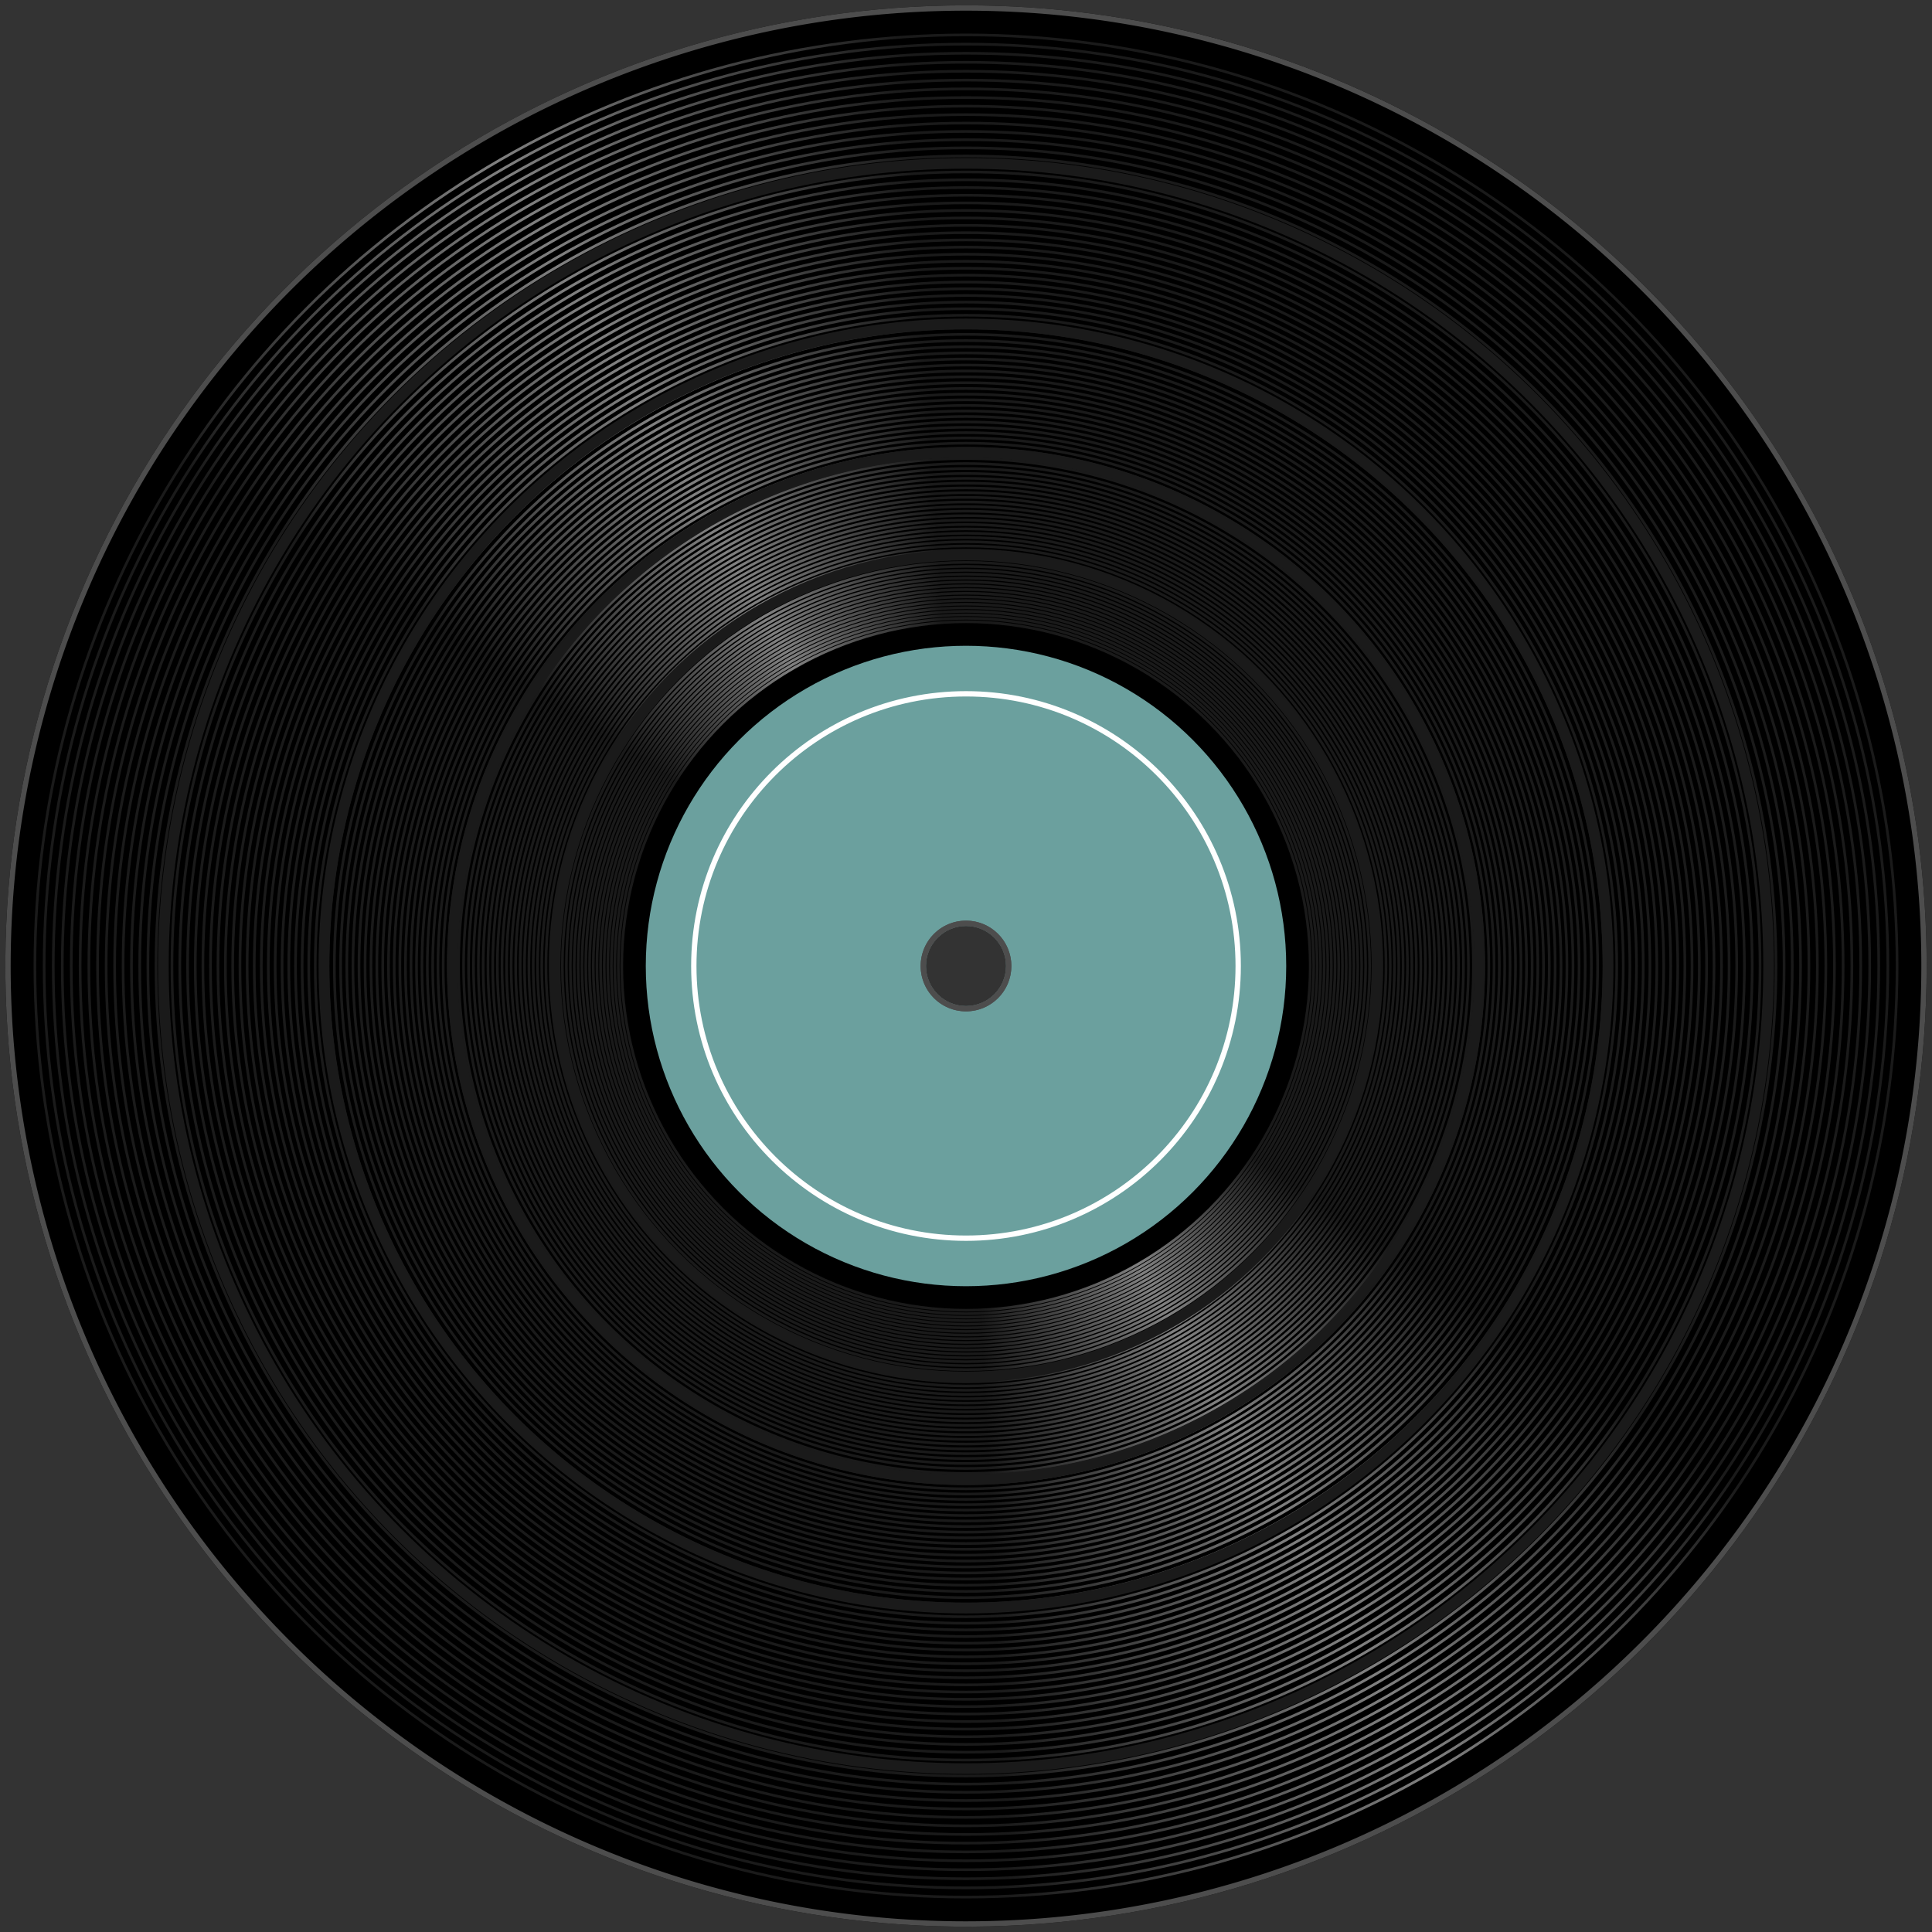 <svg xmlns="http://www.w3.org/2000/svg" xmlns:xlink="http://www.w3.org/1999/xlink" viewBox="0 0 362 362"><rect x="0" y="0" width="362" height="362" fill="#333333" stroke="none"/><defs><style>.cls-1,.cls-10,.cls-100,.cls-101,.cls-102,.cls-103,.cls-104,.cls-105,.cls-106,.cls-107,.cls-11,.cls-12,.cls-13,.cls-14,.cls-15,.cls-16,.cls-17,.cls-18,.cls-19,.cls-20,.cls-21,.cls-22,.cls-23,.cls-24,.cls-25,.cls-26,.cls-27,.cls-28,.cls-29,.cls-30,.cls-31,.cls-32,.cls-33,.cls-34,.cls-35,.cls-36,.cls-37,.cls-38,.cls-39,.cls-4,.cls-40,.cls-41,.cls-42,.cls-43,.cls-44,.cls-45,.cls-46,.cls-47,.cls-48,.cls-49,.cls-5,.cls-50,.cls-51,.cls-52,.cls-53,.cls-54,.cls-55,.cls-56,.cls-57,.cls-58,.cls-59,.cls-6,.cls-60,.cls-61,.cls-62,.cls-63,.cls-64,.cls-65,.cls-66,.cls-67,.cls-68,.cls-69,.cls-7,.cls-70,.cls-71,.cls-72,.cls-73,.cls-74,.cls-75,.cls-76,.cls-77,.cls-78,.cls-79,.cls-8,.cls-80,.cls-81,.cls-82,.cls-83,.cls-84,.cls-85,.cls-86,.cls-87,.cls-88,.cls-89,.cls-9,.cls-90,.cls-91,.cls-92,.cls-93,.cls-94,.cls-95,.cls-96,.cls-97,.cls-98,.cls-99{fill:none;}.cls-2{clip-path:url(#clip-path);}.cls-3{fill:#6ba09e;}.cls-4{stroke:#fff;}.cls-10,.cls-100,.cls-101,.cls-102,.cls-103,.cls-104,.cls-105,.cls-106,.cls-107,.cls-11,.cls-12,.cls-13,.cls-14,.cls-15,.cls-16,.cls-17,.cls-18,.cls-19,.cls-20,.cls-21,.cls-22,.cls-23,.cls-24,.cls-25,.cls-26,.cls-27,.cls-28,.cls-29,.cls-30,.cls-31,.cls-32,.cls-33,.cls-34,.cls-35,.cls-36,.cls-37,.cls-38,.cls-39,.cls-4,.cls-40,.cls-41,.cls-42,.cls-43,.cls-44,.cls-45,.cls-46,.cls-47,.cls-48,.cls-49,.cls-5,.cls-50,.cls-51,.cls-52,.cls-53,.cls-54,.cls-55,.cls-56,.cls-57,.cls-58,.cls-59,.cls-6,.cls-60,.cls-61,.cls-62,.cls-63,.cls-64,.cls-65,.cls-66,.cls-67,.cls-68,.cls-69,.cls-7,.cls-70,.cls-71,.cls-72,.cls-73,.cls-74,.cls-75,.cls-76,.cls-77,.cls-78,.cls-79,.cls-8,.cls-80,.cls-81,.cls-82,.cls-83,.cls-84,.cls-85,.cls-86,.cls-87,.cls-88,.cls-89,.cls-9,.cls-90,.cls-91,.cls-92,.cls-93,.cls-94,.cls-95,.cls-96,.cls-97,.cls-98,.cls-99{stroke-miterlimit:10;}.cls-10,.cls-100,.cls-101,.cls-102,.cls-103,.cls-104,.cls-105,.cls-11,.cls-12,.cls-13,.cls-14,.cls-15,.cls-16,.cls-17,.cls-18,.cls-19,.cls-20,.cls-21,.cls-22,.cls-23,.cls-24,.cls-25,.cls-26,.cls-27,.cls-28,.cls-29,.cls-30,.cls-31,.cls-32,.cls-33,.cls-34,.cls-35,.cls-36,.cls-37,.cls-38,.cls-39,.cls-40,.cls-41,.cls-42,.cls-43,.cls-44,.cls-45,.cls-46,.cls-47,.cls-48,.cls-49,.cls-5,.cls-50,.cls-51,.cls-52,.cls-53,.cls-54,.cls-55,.cls-56,.cls-57,.cls-58,.cls-59,.cls-6,.cls-60,.cls-61,.cls-62,.cls-63,.cls-64,.cls-65,.cls-66,.cls-67,.cls-68,.cls-69,.cls-7,.cls-70,.cls-71,.cls-72,.cls-73,.cls-74,.cls-75,.cls-76,.cls-77,.cls-78,.cls-79,.cls-8,.cls-80,.cls-81,.cls-82,.cls-83,.cls-84,.cls-85,.cls-86,.cls-87,.cls-88,.cls-89,.cls-9,.cls-90,.cls-91,.cls-92,.cls-93,.cls-94,.cls-95,.cls-96,.cls-97,.cls-98,.cls-99{stroke-width:0.5px;}.cls-5{stroke:url(#未命名漸層_15);}.cls-6{stroke:url(#未命名漸層_15-2);}.cls-7{stroke:url(#未命名漸層_15-3);}.cls-8{stroke:url(#未命名漸層_15-4);}.cls-9{stroke:url(#未命名漸層_15-5);}.cls-10{stroke:url(#未命名漸層_15-6);}.cls-11{stroke:url(#未命名漸層_15-7);}.cls-12{stroke:url(#未命名漸層_15-8);}.cls-13{stroke:url(#未命名漸層_15-9);}.cls-14{stroke:url(#未命名漸層_15-10);}.cls-15{stroke:url(#未命名漸層_15-11);}.cls-16{stroke:url(#未命名漸層_15-12);}.cls-17{stroke:url(#未命名漸層_15-13);}.cls-18{stroke:url(#未命名漸層_15-14);}.cls-19{stroke:url(#未命名漸層_15-15);}.cls-20{stroke:url(#未命名漸層_15-16);}.cls-21{stroke:url(#未命名漸層_15-17);}.cls-22{stroke:url(#未命名漸層_15-18);}.cls-23{stroke:url(#未命名漸層_15-19);}.cls-24{stroke:url(#未命名漸層_15-20);}.cls-25{stroke:url(#未命名漸層_15-21);}.cls-26{stroke:url(#未命名漸層_15-22);}.cls-27{stroke:url(#未命名漸層_15-23);}.cls-28{stroke:url(#未命名漸層_15-24);}.cls-29{stroke:url(#未命名漸層_15-25);}.cls-30{stroke:url(#未命名漸層_15-26);}.cls-31{stroke:url(#未命名漸層_15-27);}.cls-32{stroke:url(#未命名漸層_15-28);}.cls-33{stroke:url(#未命名漸層_15-29);}.cls-34{stroke:url(#未命名漸層_15-30);}.cls-35{stroke:url(#未命名漸層_15-31);}.cls-36{stroke:url(#未命名漸層_15-32);}.cls-37{stroke:url(#未命名漸層_15-33);}.cls-38{stroke:url(#未命名漸層_15-34);}.cls-39{stroke:url(#未命名漸層_15-35);}.cls-40{stroke:url(#未命名漸層_15-36);}.cls-41{stroke:url(#未命名漸層_15-37);}.cls-42{stroke:url(#未命名漸層_15-38);}.cls-43{stroke:url(#未命名漸層_15-39);}.cls-44{stroke:url(#未命名漸層_15-40);}.cls-45{stroke:url(#未命名漸層_15-41);}.cls-46{stroke:url(#未命名漸層_15-42);}.cls-47{stroke:url(#未命名漸層_15-43);}.cls-48{stroke:url(#未命名漸層_15-44);}.cls-49{stroke:url(#未命名漸層_15-45);}.cls-50{stroke:url(#未命名漸層_15-46);}.cls-51{stroke:url(#未命名漸層_15-47);}.cls-52{stroke:url(#未命名漸層_15-48);}.cls-53{stroke:url(#未命名漸層_15-49);}.cls-54{stroke:url(#未命名漸層_15-50);}.cls-55{stroke:url(#未命名漸層_15-51);}.cls-56{stroke:url(#未命名漸層_15-52);}.cls-57{stroke:url(#未命名漸層_15-53);}.cls-58{stroke:url(#未命名漸層_15-54);}.cls-59{stroke:url(#未命名漸層_15-55);}.cls-60{stroke:url(#未命名漸層_15-56);}.cls-61{stroke:url(#未命名漸層_15-57);}.cls-62{stroke:url(#未命名漸層_15-58);}.cls-63{stroke:url(#未命名漸層_15-59);}.cls-64{stroke:url(#未命名漸層_15-60);}.cls-65{stroke:url(#未命名漸層_15-61);}.cls-66{stroke:url(#未命名漸層_15-62);}.cls-67{stroke:url(#未命名漸層_15-63);}.cls-68{stroke:url(#未命名漸層_15-64);}.cls-69{stroke:url(#未命名漸層_15-65);}.cls-70{stroke:url(#未命名漸層_15-66);}.cls-71{stroke:url(#未命名漸層_15-67);}.cls-72{stroke:url(#未命名漸層_15-68);}.cls-73{stroke:url(#未命名漸層_15-69);}.cls-74{stroke:url(#未命名漸層_15-70);}.cls-75{stroke:url(#未命名漸層_15-71);}.cls-76{stroke:url(#未命名漸層_15-72);}.cls-77{stroke:url(#未命名漸層_15-73);}.cls-78{stroke:url(#未命名漸層_15-74);}.cls-79{stroke:url(#未命名漸層_15-75);}.cls-80{stroke:url(#未命名漸層_15-76);}.cls-81{stroke:url(#未命名漸層_15-77);}.cls-82{stroke:url(#未命名漸層_15-78);}.cls-83{stroke:url(#未命名漸層_15-79);}.cls-84{stroke:url(#未命名漸層_15-80);}.cls-85{stroke:url(#未命名漸層_15-81);}.cls-86{stroke:url(#未命名漸層_15-82);}.cls-87{stroke:url(#未命名漸層_15-83);}.cls-88{stroke:url(#未命名漸層_15-84);}.cls-89{stroke:url(#未命名漸層_15-85);}.cls-90{stroke:url(#未命名漸層_15-86);}.cls-91{stroke:url(#未命名漸層_15-87);}.cls-92{stroke:url(#未命名漸層_15-88);}.cls-93{stroke:url(#未命名漸層_15-89);}.cls-94{stroke:url(#未命名漸層_15-90);}.cls-95{stroke:url(#未命名漸層_15-91);}.cls-96{stroke:url(#未命名漸層_15-92);}.cls-97{stroke:url(#未命名漸層_15-93);}.cls-98{stroke:url(#未命名漸層_15-94);}.cls-99{stroke:url(#未命名漸層_15-95);}.cls-100{stroke:url(#未命名漸層_15-96);}.cls-101{stroke:url(#未命名漸層_15-97);}.cls-102{stroke:url(#未命名漸層_15-98);}.cls-103{stroke:url(#未命名漸層_15-99);}.cls-104{stroke:url(#未命名漸層_15-100);}.cls-105{stroke:url(#未命名漸層_15-101);}.cls-106{stroke:#1a1a1a;}.cls-106,.cls-107{stroke-width:2px;}.cls-107{stroke:#4d4d4d;}</style><clipPath id="clip-path" transform="translate(1 1)"><path class="cls-1" d="M180,0A180,180,0,1,0,360,180,180,180,0,0,0,180,0Zm0,187.5a7.5,7.5,0,1,1,7.5-7.5A7.5,7.5,0,0,1,180,187.5Z"/></clipPath><linearGradient id="未命名漸層_15" x1="29.67" y1="268.37" x2="332.33" y2="93.63" gradientUnits="userSpaceOnUse"><stop offset="0.27" stop-color="#1a1a1a"/><stop offset="0.5" stop-color="gray"/><stop offset="0.72" stop-color="#1a1a1a"/></linearGradient><linearGradient id="未命名漸層_15-2" x1="31.17" y1="267.51" x2="330.83" y2="94.49" xlink:href="#未命名漸層_15"/><linearGradient id="未命名漸層_15-3" x1="32.65" y1="266.65" x2="329.35" y2="95.35" xlink:href="#未命名漸層_15"/><linearGradient id="未命名漸層_15-4" x1="34.12" y1="265.8" x2="327.88" y2="96.2" xlink:href="#未命名漸層_15"/><linearGradient id="未命名漸層_15-5" x1="35.57" y1="264.97" x2="326.43" y2="97.03" xlink:href="#未命名漸層_15"/><linearGradient id="未命名漸層_15-6" x1="37.01" y1="264.14" x2="324.99" y2="97.86" xlink:href="#未命名漸層_15"/><linearGradient id="未命名漸層_15-7" x1="38.43" y1="263.31" x2="323.57" y2="98.69" xlink:href="#未命名漸層_15"/><linearGradient id="未命名漸層_15-8" x1="39.84" y1="262.5" x2="322.16" y2="99.5" xlink:href="#未命名漸層_15"/><linearGradient id="未命名漸層_15-9" x1="41.23" y1="261.69" x2="320.77" y2="100.31" xlink:href="#未命名漸層_15"/><linearGradient id="未命名漸層_15-10" x1="42.62" y1="260.9" x2="319.38" y2="101.1" xlink:href="#未命名漸層_15"/><linearGradient id="未命名漸層_15-11" x1="43.98" y1="260.11" x2="318.02" y2="101.89" xlink:href="#未命名漸層_15"/><linearGradient id="未命名漸層_15-12" x1="45.34" y1="259.32" x2="316.66" y2="102.68" xlink:href="#未命名漸層_15"/><linearGradient id="未命名漸層_15-13" x1="46.68" y1="258.55" x2="315.32" y2="103.45" xlink:href="#未命名漸層_15"/><linearGradient id="未命名漸層_15-14" x1="48.01" y1="257.78" x2="313.99" y2="104.22" xlink:href="#未命名漸層_15"/><linearGradient id="未命名漸層_15-15" x1="49.32" y1="257.02" x2="312.68" y2="104.98" xlink:href="#未命名漸層_15"/><linearGradient id="未命名漸層_15-16" x1="50.62" y1="256.27" x2="311.38" y2="105.73" xlink:href="#未命名漸層_15"/><linearGradient id="未命名漸層_15-17" x1="51.91" y1="255.53" x2="310.09" y2="106.47" xlink:href="#未命名漸層_15"/><linearGradient id="未命名漸層_15-18" x1="53.19" y1="254.79" x2="308.81" y2="107.21" xlink:href="#未命名漸層_15"/><linearGradient id="未命名漸層_15-19" x1="54.45" y1="254.06" x2="307.55" y2="107.94" xlink:href="#未命名漸層_15"/><linearGradient id="未命名漸層_15-20" x1="55.7" y1="253.34" x2="306.3" y2="108.66" xlink:href="#未命名漸層_15"/><linearGradient id="未命名漸層_15-21" x1="56.94" y1="252.63" x2="305.06" y2="109.37" xlink:href="#未命名漸層_15"/><linearGradient id="未命名漸層_15-22" x1="58.17" y1="251.92" x2="303.83" y2="110.08" xlink:href="#未命名漸層_15"/><linearGradient id="未命名漸層_15-23" x1="59.38" y1="251.22" x2="302.62" y2="110.78" xlink:href="#未命名漸層_15"/><linearGradient id="未命名漸層_15-24" x1="60.58" y1="250.52" x2="301.42" y2="111.48" xlink:href="#未命名漸層_15"/><linearGradient id="未命名漸層_15-25" x1="61.77" y1="249.84" x2="300.23" y2="112.16" xlink:href="#未命名漸層_15"/><linearGradient id="未命名漸層_15-26" x1="62.95" y1="249.16" x2="299.05" y2="112.84" xlink:href="#未命名漸層_15"/><linearGradient id="未命名漸層_15-27" x1="64.12" y1="248.48" x2="297.88" y2="113.52" xlink:href="#未命名漸層_15"/><linearGradient id="未命名漸層_15-28" x1="65.27" y1="247.82" x2="296.73" y2="114.18" xlink:href="#未命名漸層_15"/><linearGradient id="未命名漸層_15-29" x1="66.42" y1="247.15" x2="295.58" y2="114.85" xlink:href="#未命名漸層_15"/><linearGradient id="未命名漸層_15-30" x1="67.55" y1="246.5" x2="294.45" y2="115.5" xlink:href="#未命名漸層_15"/><linearGradient id="未命名漸層_15-31" x1="68.67" y1="245.85" x2="293.33" y2="116.15" xlink:href="#未命名漸層_15"/><linearGradient id="未命名漸層_15-32" x1="69.78" y1="245.21" x2="292.22" y2="116.79" xlink:href="#未命名漸層_15"/><linearGradient id="未命名漸層_15-33" x1="70.88" y1="244.58" x2="291.12" y2="117.42" xlink:href="#未命名漸層_15"/><linearGradient id="未命名漸層_15-34" x1="71.97" y1="243.95" x2="290.03" y2="118.05" xlink:href="#未命名漸層_15"/><linearGradient id="未命名漸層_15-35" x1="73.04" y1="243.33" x2="288.96" y2="118.67" xlink:href="#未命名漸層_15"/><linearGradient id="未命名漸層_15-36" x1="74.11" y1="242.71" x2="287.89" y2="119.29" xlink:href="#未命名漸層_15"/><linearGradient id="未命名漸層_15-37" x1="75.17" y1="242.1" x2="286.83" y2="119.9" xlink:href="#未命名漸層_15"/><linearGradient id="未命名漸層_15-38" x1="76.21" y1="241.5" x2="285.79" y2="120.5" xlink:href="#未命名漸層_15"/><linearGradient id="未命名漸層_15-39" x1="77.25" y1="240.9" x2="284.75" y2="121.1" xlink:href="#未命名漸層_15"/><linearGradient id="未命名漸層_15-40" x1="78.27" y1="240.31" x2="283.73" y2="121.69" xlink:href="#未命名漸層_15"/><linearGradient id="未命名漸層_15-41" x1="79.29" y1="239.72" x2="282.71" y2="122.28" xlink:href="#未命名漸層_15"/><linearGradient id="未命名漸層_15-42" x1="80.29" y1="239.14" x2="281.71" y2="122.86" xlink:href="#未命名漸層_15"/><linearGradient id="未命名漸層_15-43" x1="81.29" y1="238.57" x2="280.71" y2="123.43" xlink:href="#未命名漸層_15"/><linearGradient id="未命名漸層_15-44" x1="82.27" y1="238" x2="279.73" y2="124" xlink:href="#未命名漸層_15"/><linearGradient id="未命名漸層_15-45" x1="83.25" y1="237.44" x2="278.75" y2="124.56" xlink:href="#未命名漸層_15"/><linearGradient id="未命名漸層_15-46" x1="84.21" y1="236.88" x2="277.79" y2="125.12" xlink:href="#未命名漸層_15"/><linearGradient id="未命名漸層_15-47" x1="85.17" y1="236.33" x2="276.83" y2="125.67" xlink:href="#未命名漸層_15"/><linearGradient id="未命名漸層_15-48" x1="86.12" y1="235.78" x2="275.88" y2="126.22" xlink:href="#未命名漸層_15"/><linearGradient id="未命名漸層_15-49" x1="87.05" y1="235.24" x2="274.95" y2="126.76" xlink:href="#未命名漸層_15"/><linearGradient id="未命名漸層_15-50" x1="87.98" y1="234.7" x2="274.02" y2="127.3" xlink:href="#未命名漸層_15"/><linearGradient id="未命名漸層_15-51" x1="88.9" y1="234.17" x2="273.1" y2="127.83" xlink:href="#未命名漸層_15"/><linearGradient id="未命名漸層_15-52" x1="89.81" y1="233.65" x2="272.19" y2="128.35" xlink:href="#未命名漸層_15"/><linearGradient id="未命名漸層_15-53" x1="90.71" y1="233.13" x2="271.29" y2="128.87" xlink:href="#未命名漸層_15"/><linearGradient id="未命名漸層_15-54" x1="91.6" y1="232.61" x2="270.4" y2="129.39" xlink:href="#未命名漸層_15"/><linearGradient id="未命名漸層_15-55" x1="92.49" y1="232.1" x2="269.51" y2="129.9" xlink:href="#未命名漸層_15"/><linearGradient id="未命名漸層_15-56" x1="93.36" y1="231.6" x2="268.64" y2="130.4" xlink:href="#未命名漸層_15"/><linearGradient id="未命名漸層_15-57" x1="94.23" y1="231.1" x2="267.77" y2="130.9" xlink:href="#未命名漸層_15"/><linearGradient id="未命名漸層_15-58" x1="95.08" y1="230.6" x2="266.92" y2="131.4" xlink:href="#未命名漸層_15"/><linearGradient id="未命名漸層_15-59" x1="95.93" y1="230.11" x2="266.07" y2="131.89" xlink:href="#未命名漸層_15"/><linearGradient id="未命名漸層_15-60" x1="96.77" y1="229.63" x2="265.23" y2="132.37" xlink:href="#未命名漸層_15"/><linearGradient id="未命名漸層_15-61" x1="97.6" y1="229.15" x2="264.4" y2="132.85" xlink:href="#未命名漸層_15"/><linearGradient id="未命名漸層_15-62" x1="98.43" y1="228.67" x2="263.57" y2="133.33" xlink:href="#未命名漸層_15"/><linearGradient id="未命名漸層_15-63" x1="99.24" y1="228.2" x2="262.76" y2="133.8" xlink:href="#未命名漸層_15"/><linearGradient id="未命名漸層_15-64" x1="100.05" y1="227.74" x2="261.95" y2="134.26" xlink:href="#未命名漸層_15"/><linearGradient id="未命名漸層_15-65" x1="100.85" y1="227.27" x2="261.15" y2="134.73" xlink:href="#未命名漸層_15"/><linearGradient id="未命名漸層_15-66" x1="101.64" y1="226.82" x2="260.36" y2="135.18" xlink:href="#未命名漸層_15"/><linearGradient id="未命名漸層_15-67" x1="102.42" y1="226.37" x2="259.58" y2="135.63" xlink:href="#未命名漸層_15"/><linearGradient id="未命名漸層_15-68" x1="103.2" y1="225.92" x2="258.8" y2="136.08" xlink:href="#未命名漸層_15"/><linearGradient id="未命名漸層_15-69" x1="103.97" y1="225.47" x2="258.03" y2="136.53" xlink:href="#未命名漸層_15"/><linearGradient id="未命名漸層_15-70" x1="104.73" y1="225.04" x2="257.27" y2="136.96" xlink:href="#未命名漸層_15"/><linearGradient id="未命名漸層_15-71" x1="105.48" y1="224.6" x2="256.52" y2="137.4" xlink:href="#未命名漸層_15"/><linearGradient id="未命名漸層_15-72" x1="106.23" y1="224.17" x2="255.77" y2="137.83" xlink:href="#未命名漸層_15"/><linearGradient id="未命名漸層_15-73" x1="106.97" y1="223.74" x2="255.03" y2="138.26" xlink:href="#未命名漸層_15"/><linearGradient id="未命名漸層_15-74" x1="107.7" y1="223.32" x2="254.3" y2="138.68" xlink:href="#未命名漸層_15"/><linearGradient id="未命名漸層_15-75" x1="108.42" y1="222.9" x2="253.58" y2="139.1" xlink:href="#未命名漸層_15"/><linearGradient id="未命名漸層_15-76" x1="109.14" y1="222.49" x2="252.86" y2="139.51" xlink:href="#未命名漸層_15"/><linearGradient id="未命名漸層_15-77" x1="109.85" y1="222.08" x2="252.15" y2="139.92" xlink:href="#未命名漸層_15"/><linearGradient id="未命名漸層_15-78" x1="110.55" y1="221.68" x2="251.45" y2="140.32" xlink:href="#未命名漸層_15"/><linearGradient id="未命名漸層_15-79" x1="111.24" y1="221.27" x2="250.76" y2="140.73" xlink:href="#未命名漸層_15"/><linearGradient id="未命名漸層_15-80" x1="111.93" y1="220.88" x2="250.07" y2="141.12" xlink:href="#未命名漸層_15"/><linearGradient id="未命名漸層_15-81" x1="112.61" y1="220.48" x2="249.39" y2="141.52" xlink:href="#未命名漸層_15"/><linearGradient id="未命名漸層_15-82" x1="113.29" y1="220.09" x2="248.71" y2="141.91" xlink:href="#未命名漸層_15"/><linearGradient id="未命名漸層_15-83" x1="113.96" y1="219.71" x2="248.04" y2="142.29" xlink:href="#未命名漸層_15"/><linearGradient id="未命名漸層_15-84" x1="114.62" y1="219.33" x2="247.38" y2="142.67" xlink:href="#未命名漸層_15"/><linearGradient id="未命名漸層_15-85" x1="115.27" y1="218.95" x2="246.73" y2="143.05" xlink:href="#未命名漸層_15"/><linearGradient id="未命名漸層_15-86" x1="115.92" y1="218.57" x2="246.08" y2="143.43" xlink:href="#未命名漸層_15"/><linearGradient id="未命名漸層_15-87" x1="116.56" y1="218.2" x2="245.44" y2="143.8" xlink:href="#未命名漸層_15"/><linearGradient id="未命名漸層_15-88" x1="117.2" y1="217.83" x2="244.8" y2="144.17" xlink:href="#未命名漸層_15"/><linearGradient id="未命名漸層_15-89" x1="117.83" y1="217.47" x2="244.17" y2="144.53" xlink:href="#未命名漸層_15"/><linearGradient id="未命名漸層_15-90" x1="118.45" y1="217.11" x2="243.55" y2="144.89" xlink:href="#未命名漸層_15"/><linearGradient id="未命名漸層_15-91" x1="119.07" y1="216.76" x2="242.93" y2="145.24" xlink:href="#未命名漸層_15"/><linearGradient id="未命名漸層_15-92" x1="119.68" y1="216.4" x2="242.32" y2="145.6" xlink:href="#未命名漸層_15"/><linearGradient id="未命名漸層_15-93" x1="120.29" y1="216.05" x2="241.71" y2="145.95" xlink:href="#未命名漸層_15"/><linearGradient id="未命名漸層_15-94" x1="120.89" y1="215.71" x2="241.11" y2="146.29" xlink:href="#未命名漸層_15"/><linearGradient id="未命名漸層_15-95" x1="121.48" y1="215.36" x2="240.52" y2="146.64" xlink:href="#未命名漸層_15"/><linearGradient id="未命名漸層_15-96" x1="122.07" y1="215.03" x2="239.93" y2="146.97" xlink:href="#未命名漸層_15"/><linearGradient id="未命名漸層_15-97" x1="122.65" y1="214.69" x2="239.35" y2="147.31" xlink:href="#未命名漸層_15"/><linearGradient id="未命名漸層_15-98" x1="123.22" y1="214.36" x2="238.78" y2="147.64" xlink:href="#未命名漸層_15"/><linearGradient id="未命名漸層_15-99" x1="123.79" y1="214.03" x2="238.21" y2="147.97" xlink:href="#未命名漸層_15"/><linearGradient id="未命名漸層_15-100" x1="124.36" y1="213.7" x2="237.64" y2="148.3" xlink:href="#未命名漸層_15"/><linearGradient id="未命名漸層_15-101" x1="124.92" y1="213.38" x2="237.08" y2="148.62" xlink:href="#未命名漸層_15"/></defs><g id="圖層_2" data-name="圖層 2"><g id="圖層_1-2" data-name="圖層 1"><g class="cls-2"><circle cx="181" cy="181" r="180"/><circle class="cls-3" cx="181" cy="181" r="60"/><circle class="cls-4" cx="181" cy="181" r="51"/><circle class="cls-5" cx="181" cy="181" r="174.46"/><circle class="cls-6" cx="181" cy="181" r="172.73"/><circle class="cls-7" cx="181" cy="181" r="171.02"/><circle class="cls-8" cx="181" cy="181" r="169.33"/><circle class="cls-9" cx="181" cy="181" r="167.65"/><circle class="cls-10" cx="181" cy="181" r="165.99"/><circle class="cls-11" cx="181" cy="181" r="164.35"/><circle class="cls-12" cx="181" cy="181" r="162.72"/><circle class="cls-13" cx="181" cy="181" r="161.11"/><circle class="cls-14" cx="181" cy="181" r="159.52"/><circle class="cls-15" cx="181" cy="181" r="157.94"/><circle class="cls-16" cx="181" cy="181" r="156.37"/><circle class="cls-17" cx="181" cy="181" r="154.82"/><circle class="cls-18" cx="181" cy="181" r="153.29"/><circle class="cls-19" cx="181" cy="181" r="151.77"/><circle class="cls-20" cx="181" cy="181" r="150.27"/><circle class="cls-21" cx="181" cy="181" r="148.78"/><circle class="cls-22" cx="181" cy="181" r="147.31"/><circle class="cls-23" cx="181" cy="181" r="145.85"/><circle class="cls-24" cx="181" cy="181" r="144.41"/><circle class="cls-25" cx="181" cy="181" r="142.98"/><circle class="cls-26" cx="181" cy="181" r="141.56"/><circle class="cls-27" cx="181" cy="181" r="140.16"/><circle class="cls-28" cx="181" cy="181" r="138.77"/><circle class="cls-29" cx="181" cy="181" r="137.4"/><circle class="cls-30" cx="181" cy="181" r="136.04"/><circle class="cls-31" cx="181" cy="181" r="134.69"/><circle class="cls-32" cx="181" cy="181" r="133.36"/><circle class="cls-33" cx="181" cy="181" r="132.04"/><circle class="cls-34" cx="181" cy="181" r="130.73"/><circle class="cls-35" cx="181" cy="181" r="129.44"/><circle class="cls-36" cx="181" cy="181" r="128.15"/><circle class="cls-37" cx="181" cy="181" r="126.89"/><circle class="cls-38" cx="181" cy="181" r="125.63"/><circle class="cls-39" cx="181" cy="181" r="124.39"/><circle class="cls-40" cx="181" cy="181" r="123.15"/><circle class="cls-41" cx="181" cy="181" r="121.93"/><circle class="cls-42" cx="181" cy="181" r="120.73"/><circle class="cls-43" cx="181" cy="181" r="119.53"/><circle class="cls-44" cx="181" cy="181" r="118.35"/><circle class="cls-45" cx="181" cy="181" r="117.18"/><circle class="cls-46" cx="181" cy="181" r="116.02"/><circle class="cls-47" cx="181" cy="181" r="114.87"/><circle class="cls-48" cx="181" cy="181" r="113.73"/><circle class="cls-49" cx="181" cy="181" r="112.6"/><circle class="cls-50" cx="181" cy="181" r="111.49"/><circle class="cls-51" cx="181" cy="181" r="110.39"/><circle class="cls-52" cx="181" cy="181" r="109.29"/><circle class="cls-53" cx="181" cy="181" r="108.21"/><circle class="cls-54" cx="181" cy="181" r="107.14"/><circle class="cls-55" cx="181" cy="181" r="106.08"/><circle class="cls-56" cx="181" cy="181" r="105.03"/><circle class="cls-57" cx="181" cy="181" r="103.99"/><circle class="cls-58" cx="181" cy="181" r="102.96"/><circle class="cls-59" cx="181" cy="181" r="101.94"/><circle class="cls-60" cx="181" cy="181" r="100.93"/><circle class="cls-61" cx="181" cy="181" r="99.93"/><circle class="cls-62" cx="181" cy="181" r="98.94"/><circle class="cls-63" cx="181" cy="181" r="97.96"/><circle class="cls-64" cx="181" cy="181" r="96.99"/><circle class="cls-65" cx="181" cy="181" r="96.03"/><circle class="cls-66" cx="181" cy="181" r="95.08"/><circle class="cls-67" cx="181" cy="181" r="94.14"/><circle class="cls-68" cx="181" cy="181" r="93.21"/><circle class="cls-69" cx="181" cy="181" r="92.28"/><circle class="cls-70" cx="181" cy="181" r="91.37"/><circle class="cls-71" cx="181" cy="181" r="90.47"/><circle class="cls-72" cx="181" cy="181" r="89.57"/><circle class="cls-73" cx="181" cy="181" r="88.68"/><circle class="cls-74" cx="181" cy="181" r="87.81"/><circle class="cls-75" cx="181" cy="181" r="86.94"/><circle class="cls-76" cx="181" cy="181" r="86.08"/><circle class="cls-77" cx="181" cy="181" r="85.22"/><circle class="cls-78" cx="181" cy="181" r="84.38"/><circle class="cls-79" cx="181" cy="181" r="83.54"/><circle class="cls-80" cx="181" cy="181" r="82.72"/><circle class="cls-81" cx="181" cy="181" r="81.9"/><circle class="cls-82" cx="181" cy="181" r="81.09"/><circle class="cls-83" cx="181" cy="181" r="80.28"/><circle class="cls-84" cx="181" cy="181" r="79.49"/><circle class="cls-85" cx="181" cy="181" r="78.7"/><circle class="cls-86" cx="181" cy="181" r="77.92"/><circle class="cls-87" cx="181" cy="181" r="77.15"/><circle class="cls-88" cx="181" cy="181" r="76.39"/><circle class="cls-89" cx="181" cy="181" r="75.63"/><circle class="cls-90" cx="181" cy="181" r="74.88"/><circle class="cls-91" cx="181" cy="181" r="74.14"/><circle class="cls-92" cx="181" cy="181" r="73.41"/><circle class="cls-93" cx="181" cy="181" r="72.68"/><circle class="cls-94" cx="181" cy="181" r="71.96"/><circle class="cls-95" cx="181" cy="181" r="71.25"/><circle class="cls-96" cx="181" cy="181" r="70.54"/><circle class="cls-97" cx="181" cy="181" r="69.84"/><circle class="cls-98" cx="181" cy="181" r="69.15"/><circle class="cls-99" cx="181" cy="181" r="68.47"/><circle class="cls-100" cx="181" cy="181" r="67.79"/><circle class="cls-101" cx="181" cy="181" r="67.12"/><circle class="cls-102" cx="181" cy="181" r="66.45"/><circle class="cls-103" cx="181" cy="181" r="65.8"/><circle class="cls-104" cx="181" cy="181" r="65.15"/><circle class="cls-105" cx="181" cy="181" r="64.5"/><circle class="cls-106" cx="181" cy="181" r="150.39"/><circle class="cls-106" cx="181" cy="181" r="120.31"/><circle class="cls-106" cx="181" cy="181" r="96.25"/><circle class="cls-106" cx="181" cy="181" r="77"/><path class="cls-107" d="M180,0A180,180,0,1,0,360,180,180,180,0,0,0,180,0Zm0,187.5a7.5,7.5,0,1,1,7.5-7.5A7.5,7.5,0,0,1,180,187.5Z" transform="translate(1 1)"/><circle class="cls-107" cx="181" cy="181" r="7.5"/></g></g></g></svg>